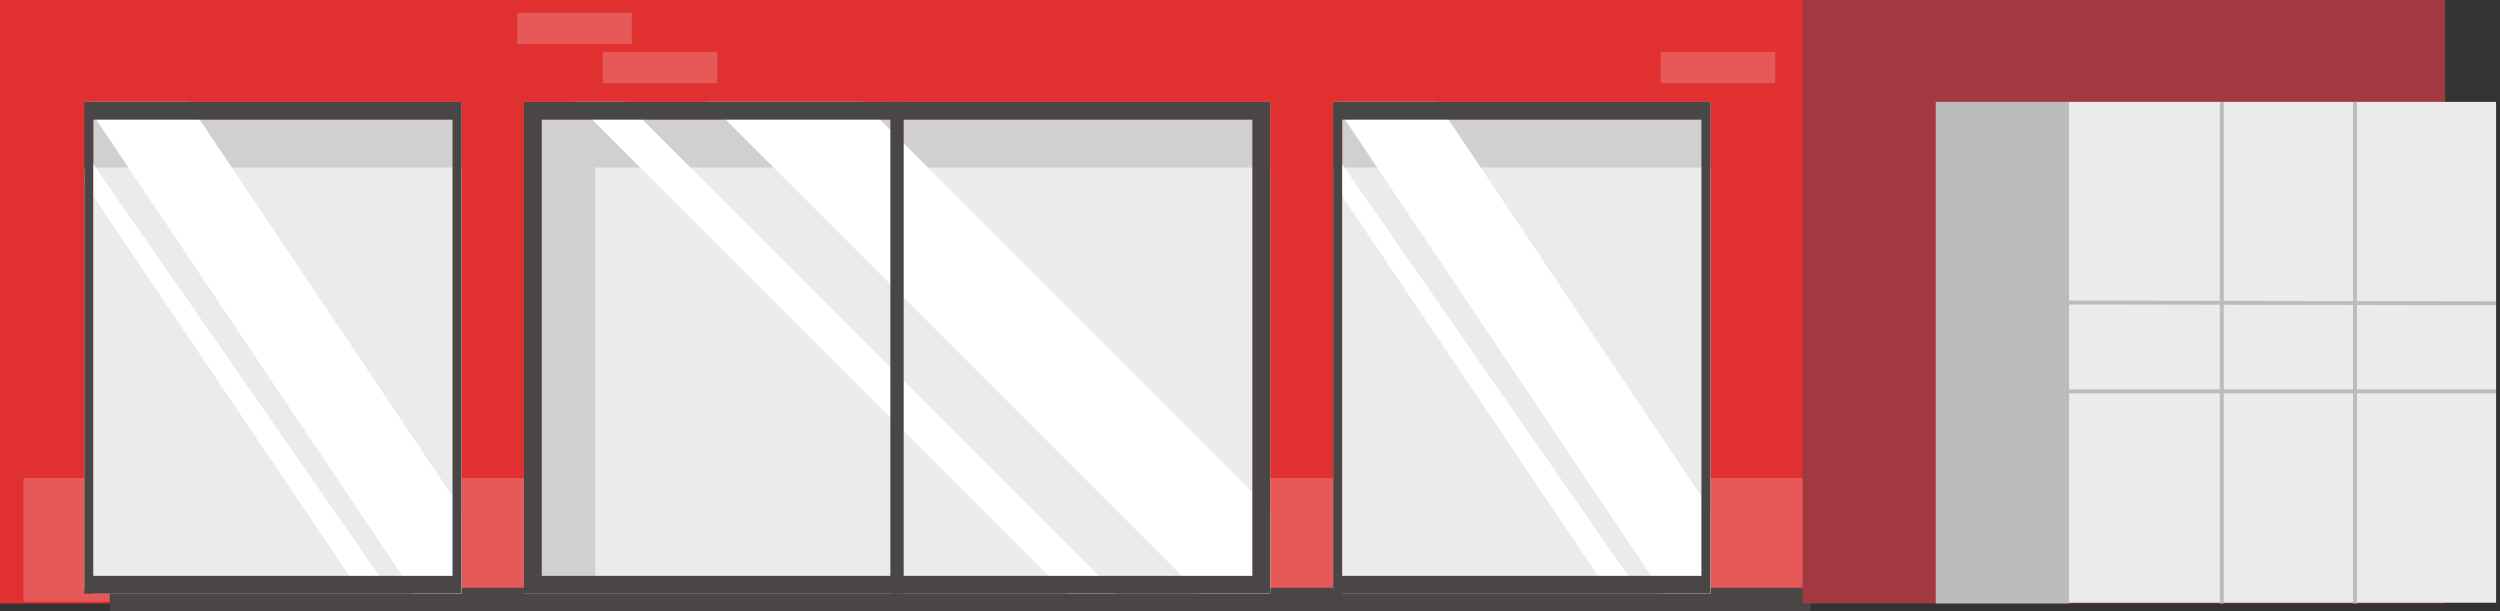 <svg width="319" height="78" viewBox="0 0 319 78" fill="none" xmlns="http://www.w3.org/2000/svg">
<rect x="0" y="0" width="319" height="78" fill="#333333" stroke="none"/>
<g clip-path="url(#clip0_54_108)">
<path d="M231 0H0V77H231V0Z" fill="#E13030"/>
<path opacity="0.2" d="M231 61H3V76.76H231V61Z" fill="white"/>
<path d="M231 75H14V78H231V75Z" fill="#4A4646"/>
<path d="M312 0H230V77H312V0Z" fill="#A23840"/>
<path d="M66.86 75.75L162.07 75.75V13L66.86 13L66.86 75.75Z" fill="#D1CFCF"/>
<path d="M75.95 75.23L162.07 75.23V21.37L75.95 21.37V75.23Z" fill="#EBEBEB"/>
<path d="M90.33 13H110.02L162.07 65.05V75.75H153.08L90.33 13Z" fill="white"/>
<path d="M79.73 13L142.48 75.75H136.05L73.3 13H79.73Z" fill="white"/>
<path d="M69.13 15.27V73.48H159.8V15.27H69.13ZM66.86 13H162.07V75.75H66.86V13Z" fill="#4A4646"/>
<path d="M115.31 13H113.61V75.75H115.31V13Z" fill="#4A4646"/>
<path d="M11.9 75.75H58.89L58.89 13L11.9 13L11.9 75.75Z" fill="#D1CFCF"/>
<path d="M10.75 75.23H58.89L58.89 21.37L10.75 21.37L10.75 75.23Z" fill="#EBEBEB"/>
<path d="M10.76 13H23.96L58.89 65.05V75.75H52.86L10.76 13Z" fill="white"/>
<path d="M11.16 19.88L48.58 73.74H44.74L10.76 23.32L11.16 19.88Z" fill="white"/>
<path d="M11.9 15.27V73.48H57.74V15.27H11.9ZM10.75 13H58.89V75.75H10.76V13H10.75Z" fill="#4A4646"/>
<path d="M171.26 75.75H218.25V13L171.26 13V75.75Z" fill="#D1CFCF"/>
<path d="M170.1 75.23H218.24V21.37L170.1 21.37V75.23Z" fill="#EBEBEB"/>
<path d="M170.11 13H183.32L218.24 65.05V75.75H212.21L170.11 13Z" fill="white"/>
<path d="M170.51 19.88L207.93 73.74H204.09L170.11 23.32L170.51 19.88Z" fill="white"/>
<path d="M171.26 15.27V73.48H217.1V15.27H171.26ZM170.11 13H218.25V75.75H170.11V13Z" fill="#4A4646"/>
<path d="M318.5 13H264V76.91H318.5V13Z" fill="#EBEBEB"/>
<path d="M283.5 13V77" stroke="#BCBCBC" stroke-width="0.5" stroke-miterlimit="10"/>
<path d="M300.5 13V77" stroke="#BCBCBC" stroke-width="0.5" stroke-miterlimit="10"/>
<path d="M318.5 38.7L259.41 38.59" stroke="#BCBCBC" stroke-width="0.5" stroke-miterlimit="10"/>
<path d="M318.5 49.94H259.41" stroke="#BCBCBC" stroke-width="0.5" stroke-miterlimit="10"/>
<path d="M264 13H247V77H264V13Z" fill="#BCBCBC"/>
<path opacity="0.2" d="M80.61 1.62H66V5.62H80.61V1.62Z" fill="white"/>
<path opacity="0.2" d="M91.52 6.62H76.91V10.62H91.52V6.62Z" fill="white"/>
<path opacity="0.2" d="M226.52 6.62H211.91V10.62H226.52V6.62Z" fill="white"/>
</g>
<defs>
<clipPath id="clip0_54_108">
<rect width="318.5" height="78" fill="white"/>
</clipPath>
</defs>
</svg>
